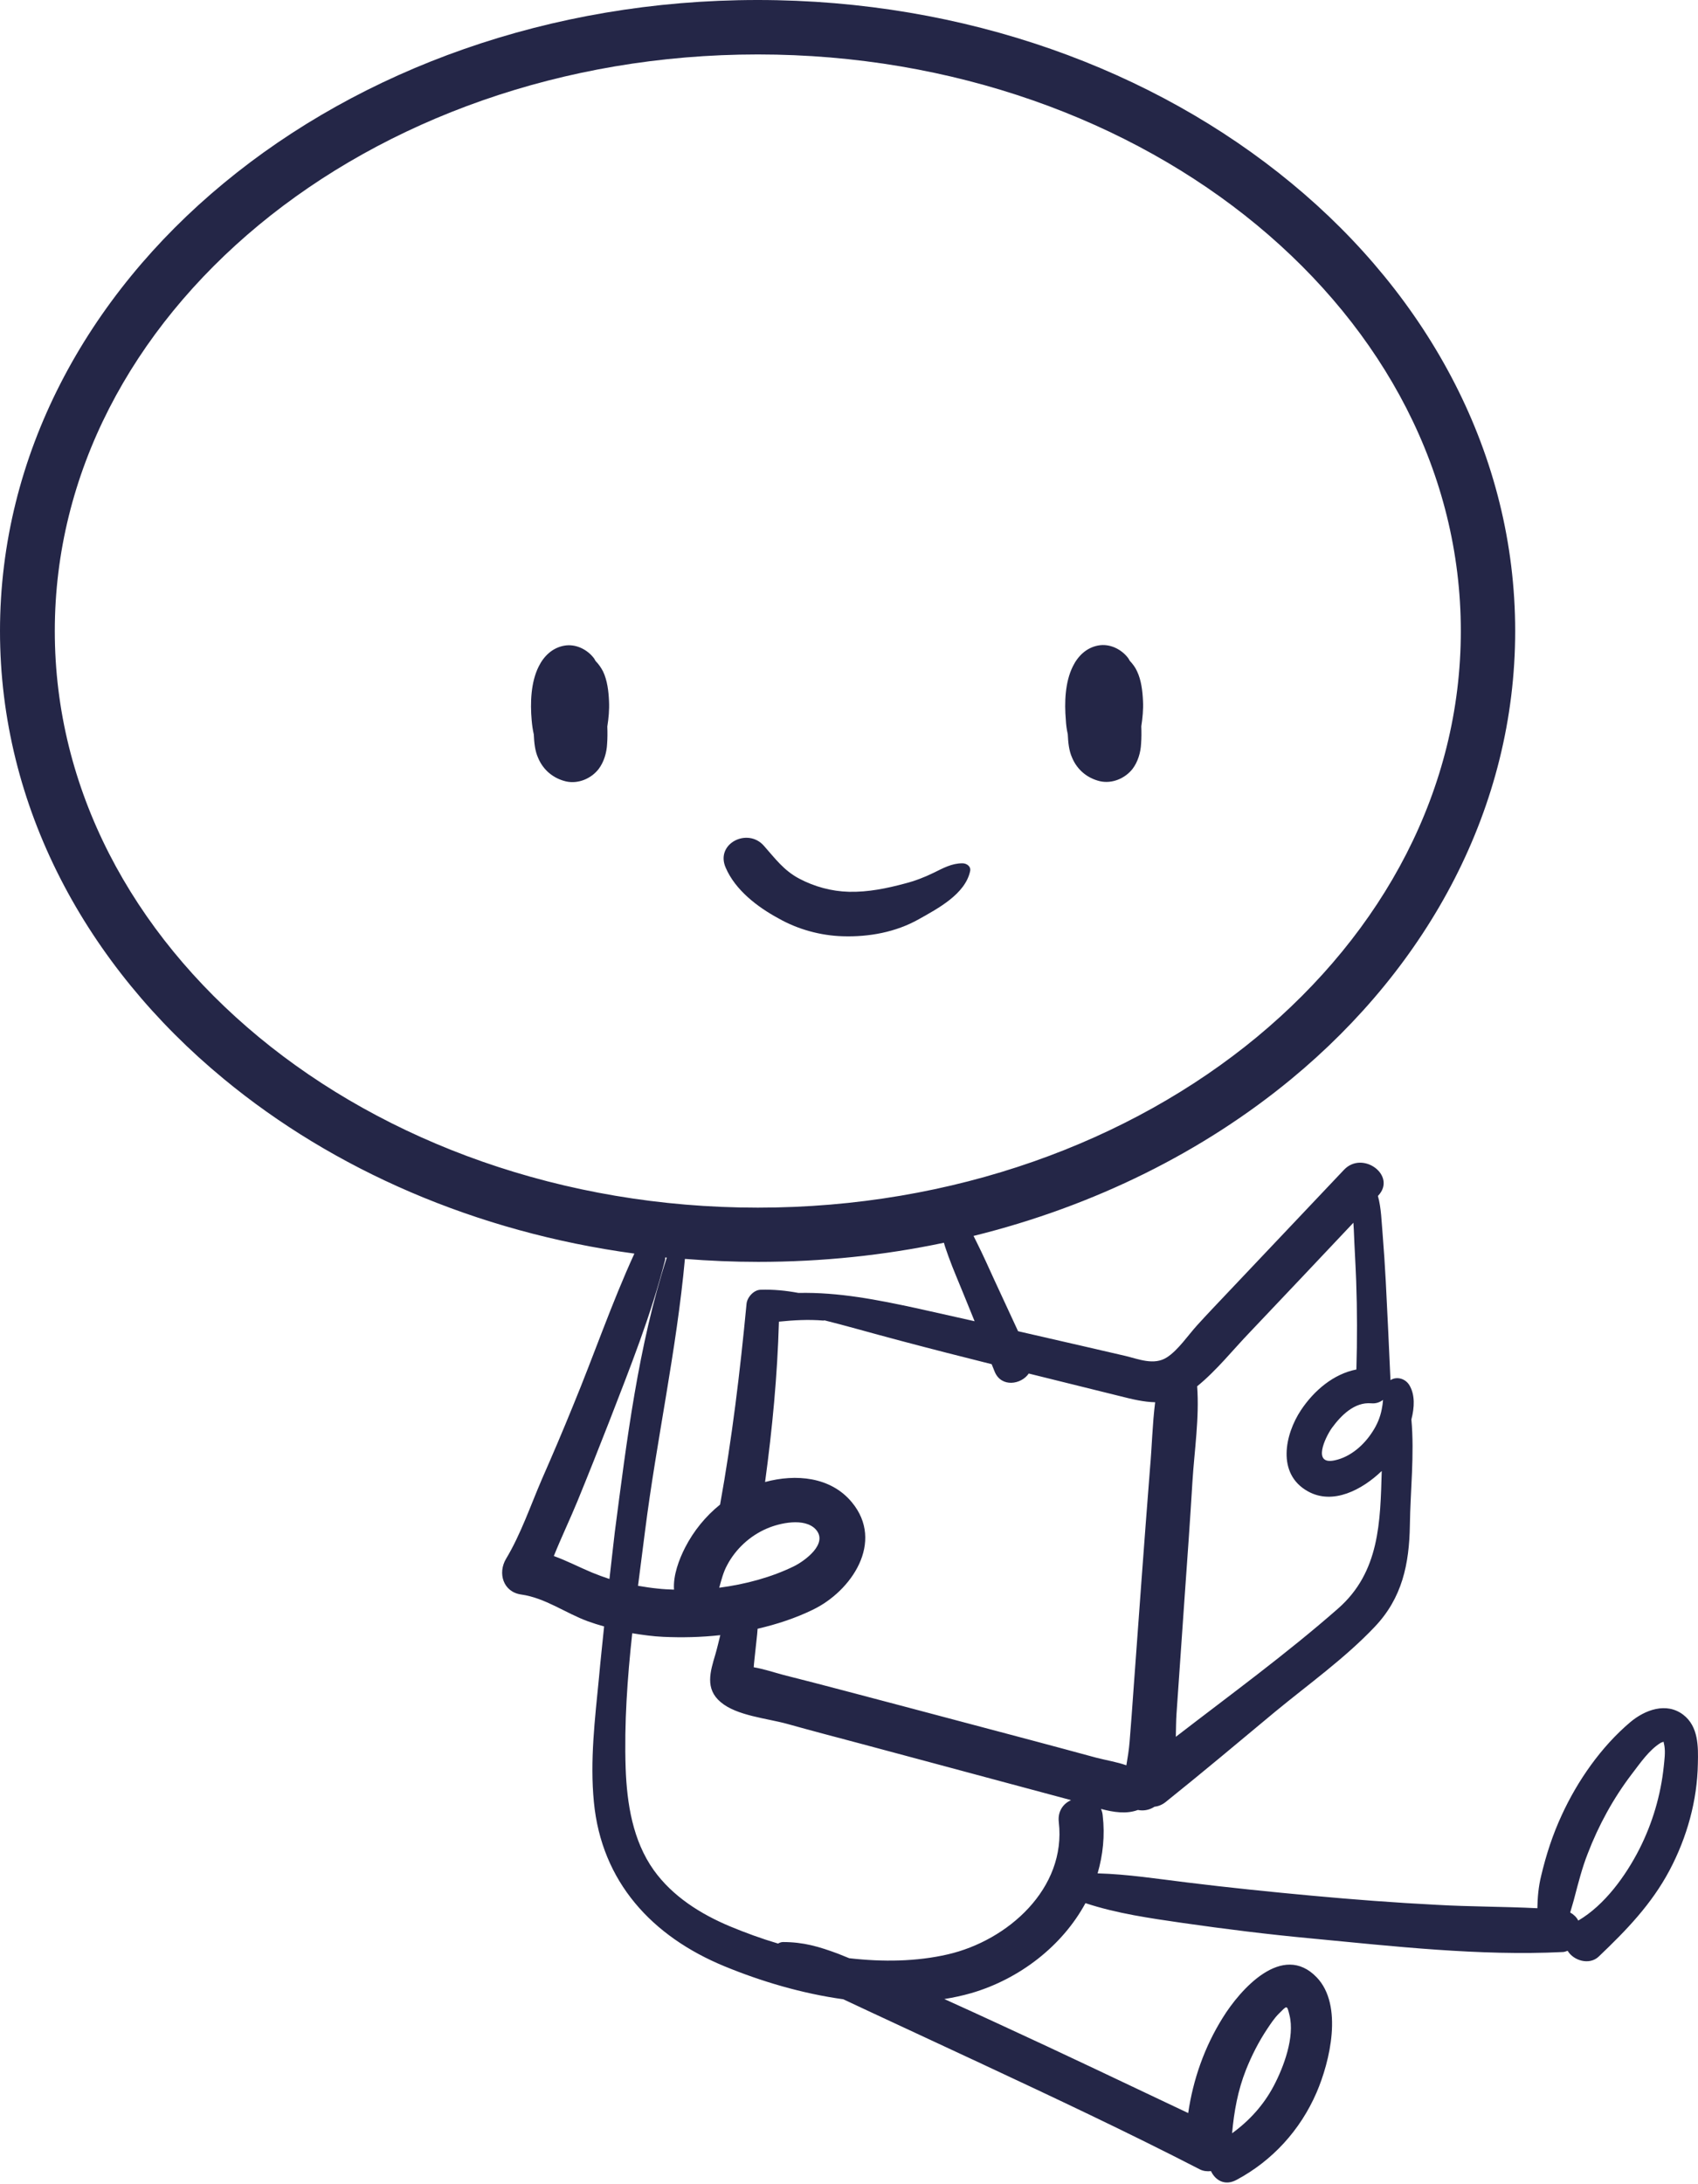<svg width="63" height="81" viewBox="0 0 63 81" fill="none" xmlns="http://www.w3.org/2000/svg">
<path d="M39.617 27.227C39.632 27.527 39.656 27.835 39.783 28.111C39.972 28.553 40.344 28.86 40.811 28.971C41.262 29.073 41.744 28.868 42.021 28.513C42.219 28.253 42.321 27.906 42.337 27.582C42.353 27.369 42.353 27.157 42.345 26.936C42.392 26.628 42.424 26.312 42.408 25.997C42.392 25.634 42.345 25.224 42.187 24.893C42.124 24.751 42.029 24.625 41.918 24.506L41.863 24.412C41.61 24.073 41.175 23.86 40.748 23.938C40.312 24.017 39.996 24.325 39.806 24.711C39.514 25.295 39.49 26.06 39.545 26.699C39.553 26.873 39.577 27.054 39.617 27.227Z" fill="#242647"/>
<path d="M22.098 24.514L22.043 24.419C21.79 24.08 21.355 23.867 20.928 23.946C20.493 24.025 20.176 24.333 19.986 24.719C19.694 25.303 19.67 26.068 19.726 26.707C19.741 26.88 19.765 27.062 19.805 27.235C19.82 27.535 19.844 27.843 19.971 28.119C20.16 28.56 20.532 28.868 20.999 28.978C21.45 29.081 21.932 28.876 22.209 28.521C22.407 28.261 22.509 27.914 22.525 27.59C22.541 27.377 22.541 27.164 22.533 26.944C22.581 26.636 22.612 26.32 22.596 26.005C22.581 25.642 22.533 25.232 22.375 24.901C22.296 24.751 22.209 24.625 22.098 24.514Z" fill="#242647"/>
<path d="M31.265 34.721C32.237 34.752 33.234 34.571 34.088 34.09C34.792 33.695 35.812 33.159 35.994 32.307C36.034 32.126 35.86 32.015 35.709 32.015C35.306 32.015 34.99 32.197 34.634 32.37C34.294 32.536 33.946 32.67 33.574 32.765C32.902 32.946 32.206 33.088 31.502 33.072C30.853 33.056 30.221 32.883 29.651 32.583C29.074 32.276 28.758 31.834 28.338 31.361C27.737 30.682 26.535 31.282 26.923 32.173C27.279 33.009 28.109 33.64 28.884 34.058C29.604 34.468 30.45 34.697 31.265 34.721Z" fill="#242647"/>
<path d="M62.45 63.589C61.825 63.115 61.034 63.407 60.488 63.865C59.405 64.78 58.527 66.042 57.941 67.32C57.609 68.037 57.364 68.787 57.182 69.56C57.079 69.97 57.048 70.372 57.04 70.766C55.798 70.703 54.548 70.711 53.307 70.64C51.757 70.561 50.214 70.443 48.672 70.301C47.13 70.159 45.588 70.001 44.053 69.812C42.954 69.678 41.839 69.504 40.724 69.473C40.921 68.794 41 68.077 40.913 67.327C40.905 67.233 40.882 67.162 40.85 67.083C41.317 67.209 41.799 67.28 42.218 67.122C42.416 67.162 42.63 67.13 42.819 67.012L42.827 67.004C42.97 66.988 43.12 66.933 43.254 66.823C44.623 65.726 45.967 64.598 47.312 63.478C48.546 62.461 49.898 61.499 51.005 60.331C52.026 59.258 52.286 58.004 52.31 56.561C52.326 55.315 52.484 53.927 52.366 52.641C52.484 52.184 52.5 51.734 52.302 51.387C52.152 51.119 51.82 51.032 51.59 51.182C51.535 49.967 51.48 48.745 51.416 47.53C51.385 46.938 51.345 46.347 51.298 45.755C51.258 45.313 51.25 44.801 51.124 44.351L51.132 44.343C51.836 43.602 50.562 42.648 49.866 43.381C48.427 44.903 46.987 46.418 45.548 47.94C45.168 48.342 44.789 48.737 44.417 49.147C44.085 49.51 43.713 50.07 43.294 50.338C42.819 50.645 42.242 50.401 41.752 50.283C41.214 50.156 40.676 50.038 40.146 49.912C39.355 49.73 38.564 49.549 37.773 49.368C37.481 48.737 37.188 48.106 36.896 47.475C36.682 47.009 36.476 46.544 36.247 46.087C36.208 46 36.16 45.921 36.12 45.834C40.621 44.722 44.654 42.703 47.913 40.013C53.006 35.809 56.217 29.925 56.217 23.402C56.217 16.879 53.014 10.995 47.913 6.791C42.812 2.579 35.82 0 28.109 0C20.397 0 13.398 2.579 8.304 6.791C3.211 10.995 0 16.879 0 23.402C0 29.925 3.203 35.809 8.304 40.013C12.37 43.373 17.653 45.692 23.537 46.489C22.691 48.334 22.035 50.259 21.259 52.136C20.888 53.051 20.5 53.958 20.105 54.857C19.686 55.828 19.322 56.9 18.776 57.807C18.46 58.336 18.665 59.038 19.338 59.132C20.231 59.258 20.975 59.819 21.813 60.126C22.011 60.197 22.209 60.26 22.414 60.316C22.351 60.947 22.28 61.577 22.224 62.208C22.074 63.739 21.884 65.292 22.035 66.831C22.319 69.788 24.194 71.815 26.883 72.92C28.243 73.48 29.754 73.929 31.288 74.142C31.636 74.308 31.984 74.466 32.332 74.631C33.677 75.262 35.021 75.877 36.366 76.508C39.102 77.786 41.839 79.072 44.52 80.452C44.646 80.515 44.789 80.531 44.931 80.515C45.089 80.854 45.445 81.075 45.88 80.839C47.209 80.129 48.245 78.993 48.846 77.605C49.344 76.453 49.843 74.363 48.854 73.33C47.581 72.005 46.015 73.779 45.366 74.828C44.686 75.917 44.267 77.116 44.085 78.362C41.767 77.266 39.458 76.161 37.125 75.089C36.429 74.765 35.733 74.45 35.037 74.134C35.377 74.079 35.709 74.008 36.041 73.913C37.821 73.393 39.411 72.17 40.273 70.577C41.435 70.963 42.677 71.137 43.871 71.311C45.461 71.539 47.051 71.737 48.648 71.886C51.709 72.178 54.897 72.541 57.973 72.391C58.036 72.391 58.1 72.368 58.163 72.344C58.377 72.707 58.962 72.888 59.31 72.565C60.338 71.587 61.279 70.617 61.951 69.347C62.592 68.132 62.972 66.775 62.995 65.403C63.011 64.772 63.019 64.023 62.45 63.589ZM50.879 52.041C51.053 52.057 51.195 52.002 51.314 51.915C51.306 52.034 51.29 52.144 51.266 52.262C51.211 52.554 51.092 52.838 50.926 53.09C50.61 53.587 50.111 54.029 49.526 54.155C48.672 54.345 49.17 53.303 49.416 52.956C49.756 52.491 50.254 51.986 50.879 52.041ZM43.65 63.573L43.95 59.258C44.053 57.823 44.156 56.38 44.243 54.936C44.314 53.8 44.504 52.57 44.417 51.41C45.137 50.827 45.754 50.046 46.386 49.391C47.668 48.043 48.941 46.694 50.214 45.345C50.222 45.432 50.222 45.526 50.23 45.613C50.254 46.244 50.294 46.867 50.317 47.498C50.357 48.603 50.357 49.691 50.325 50.787C49.479 50.953 48.759 51.56 48.269 52.294C47.668 53.201 47.367 54.652 48.514 55.299C49.455 55.835 50.554 55.236 51.266 54.55C51.211 56.427 51.195 58.296 49.645 59.653C47.731 61.333 45.651 62.847 43.626 64.409C43.634 64.094 43.634 63.81 43.65 63.573ZM46.228 76.761C46.442 76.225 46.703 75.712 47.019 75.239C47.146 75.049 47.28 74.844 47.446 74.678C47.755 74.371 47.747 74.339 47.842 74.726C48.047 75.538 47.628 76.658 47.256 77.36C46.885 78.062 46.355 78.646 45.714 79.111C45.785 78.307 45.928 77.518 46.228 76.761ZM35.195 46.607C35.369 47.088 35.575 47.553 35.765 48.027C35.899 48.35 36.026 48.674 36.16 48.997C35.456 48.839 34.752 48.681 34.048 48.524C32.553 48.2 31.114 47.916 29.627 47.948C29.16 47.861 28.694 47.814 28.219 47.83C27.958 47.837 27.713 48.121 27.697 48.366C27.46 50.858 27.16 53.343 26.717 55.796C26.179 56.23 25.736 56.774 25.42 57.389C25.198 57.823 24.969 58.422 25.008 58.951C24.803 58.943 24.597 58.935 24.399 58.911C24.154 58.888 23.909 58.848 23.672 58.809C23.759 58.131 23.846 57.444 23.933 56.774C24.36 53.406 25.103 50.062 25.412 46.686C26.305 46.757 27.215 46.796 28.132 46.796C30.513 46.796 32.815 46.552 35.021 46.087C35.069 46.268 35.14 46.441 35.195 46.607ZM28.449 56.687C28.915 56.482 29.857 56.269 30.268 56.719C30.742 57.247 29.857 57.886 29.461 58.083C28.623 58.493 27.658 58.754 26.685 58.88C26.764 58.596 26.835 58.304 26.978 58.044C27.294 57.444 27.824 56.955 28.449 56.687ZM2.033 23.402C2.033 17.558 4.888 12.249 9.602 8.345C14.307 4.456 20.856 2.019 28.117 2.019C35.369 2.019 41.926 4.456 46.632 8.345C51.345 12.241 54.2 17.558 54.2 23.402C54.2 29.247 51.345 34.555 46.632 38.459C41.926 42.348 35.377 44.785 28.117 44.785C20.864 44.785 14.307 42.348 9.602 38.459C4.888 34.563 2.033 29.247 2.033 23.402ZM22.612 58.556C22.398 58.486 22.185 58.407 21.971 58.32C21.497 58.123 21.03 57.878 20.548 57.705C20.824 57.019 21.149 56.34 21.425 55.67C21.829 54.684 22.224 53.69 22.612 52.696C23.371 50.732 24.162 48.76 24.676 46.725C24.684 46.694 24.676 46.662 24.684 46.631C24.7 46.631 24.724 46.639 24.739 46.639C23.68 49.912 23.253 53.43 22.81 56.821C22.746 57.397 22.675 57.973 22.612 58.556ZM39.284 67.572C39.569 70.033 37.394 71.965 35.163 72.478C34.001 72.746 32.751 72.762 31.509 72.62C31.375 72.565 31.241 72.51 31.098 72.454C30.378 72.186 29.809 72.02 29.05 72.02C28.987 72.02 28.923 72.044 28.868 72.076C28.251 71.894 27.65 71.673 27.081 71.437C25.989 70.979 24.953 70.325 24.257 69.355C23.474 68.258 23.26 66.878 23.213 65.569C23.158 63.912 23.276 62.232 23.458 60.568C23.846 60.631 24.233 60.686 24.613 60.702C25.301 60.733 26.013 60.718 26.725 60.639C26.661 60.891 26.606 61.136 26.543 61.349C26.353 61.988 26.147 62.627 26.74 63.123C27.334 63.628 28.457 63.723 29.2 63.928C30.102 64.18 31.003 64.417 31.897 64.654C33.653 65.127 35.409 65.592 37.157 66.065C38.011 66.294 38.865 66.523 39.719 66.752L39.735 66.76C39.45 66.886 39.237 67.17 39.284 67.572ZM38.264 64.535C36.698 64.117 35.132 63.707 33.566 63.289C32.063 62.895 30.568 62.492 29.066 62.114C28.71 62.019 28.338 61.893 27.966 61.83L27.974 61.712C27.99 61.53 28.014 61.357 28.03 61.183C28.053 60.931 28.093 60.663 28.109 60.402C28.82 60.237 29.517 60.008 30.149 59.7C31.589 59.014 32.83 57.184 31.604 55.709C30.821 54.763 29.524 54.652 28.386 54.96C28.654 52.988 28.844 51.008 28.9 49.013C29.445 48.958 29.991 48.926 30.552 48.973L30.592 48.965C31.003 49.068 31.415 49.178 31.818 49.289C32.925 49.596 34.032 49.888 35.14 50.172C35.693 50.314 36.239 50.448 36.793 50.59C36.832 50.685 36.864 50.772 36.904 50.866C37.149 51.466 37.892 51.347 38.169 50.937C39.308 51.221 40.439 51.497 41.578 51.781C42.013 51.892 42.448 51.994 42.859 52.002C42.756 52.815 42.74 53.651 42.669 54.439C42.558 55.828 42.456 57.216 42.353 58.596C42.258 59.929 42.155 61.27 42.06 62.603C42.013 63.273 41.965 63.936 41.91 64.606C41.886 64.898 41.839 65.182 41.791 65.466C41.435 65.34 41.032 65.277 40.668 65.182C39.877 64.969 39.071 64.748 38.264 64.535ZM61.73 65.505C61.619 66.57 61.311 67.611 60.828 68.566C60.322 69.56 59.539 70.648 58.558 71.224C58.495 71.098 58.384 70.995 58.258 70.924C58.313 70.727 58.377 70.53 58.424 70.34C58.566 69.804 58.701 69.268 58.906 68.747C59.31 67.69 59.863 66.681 60.551 65.781C60.86 65.379 61.184 64.898 61.619 64.63L61.722 64.591L61.754 64.748C61.793 64.993 61.754 65.261 61.73 65.505Z" fill="#242647"/>
</svg>
